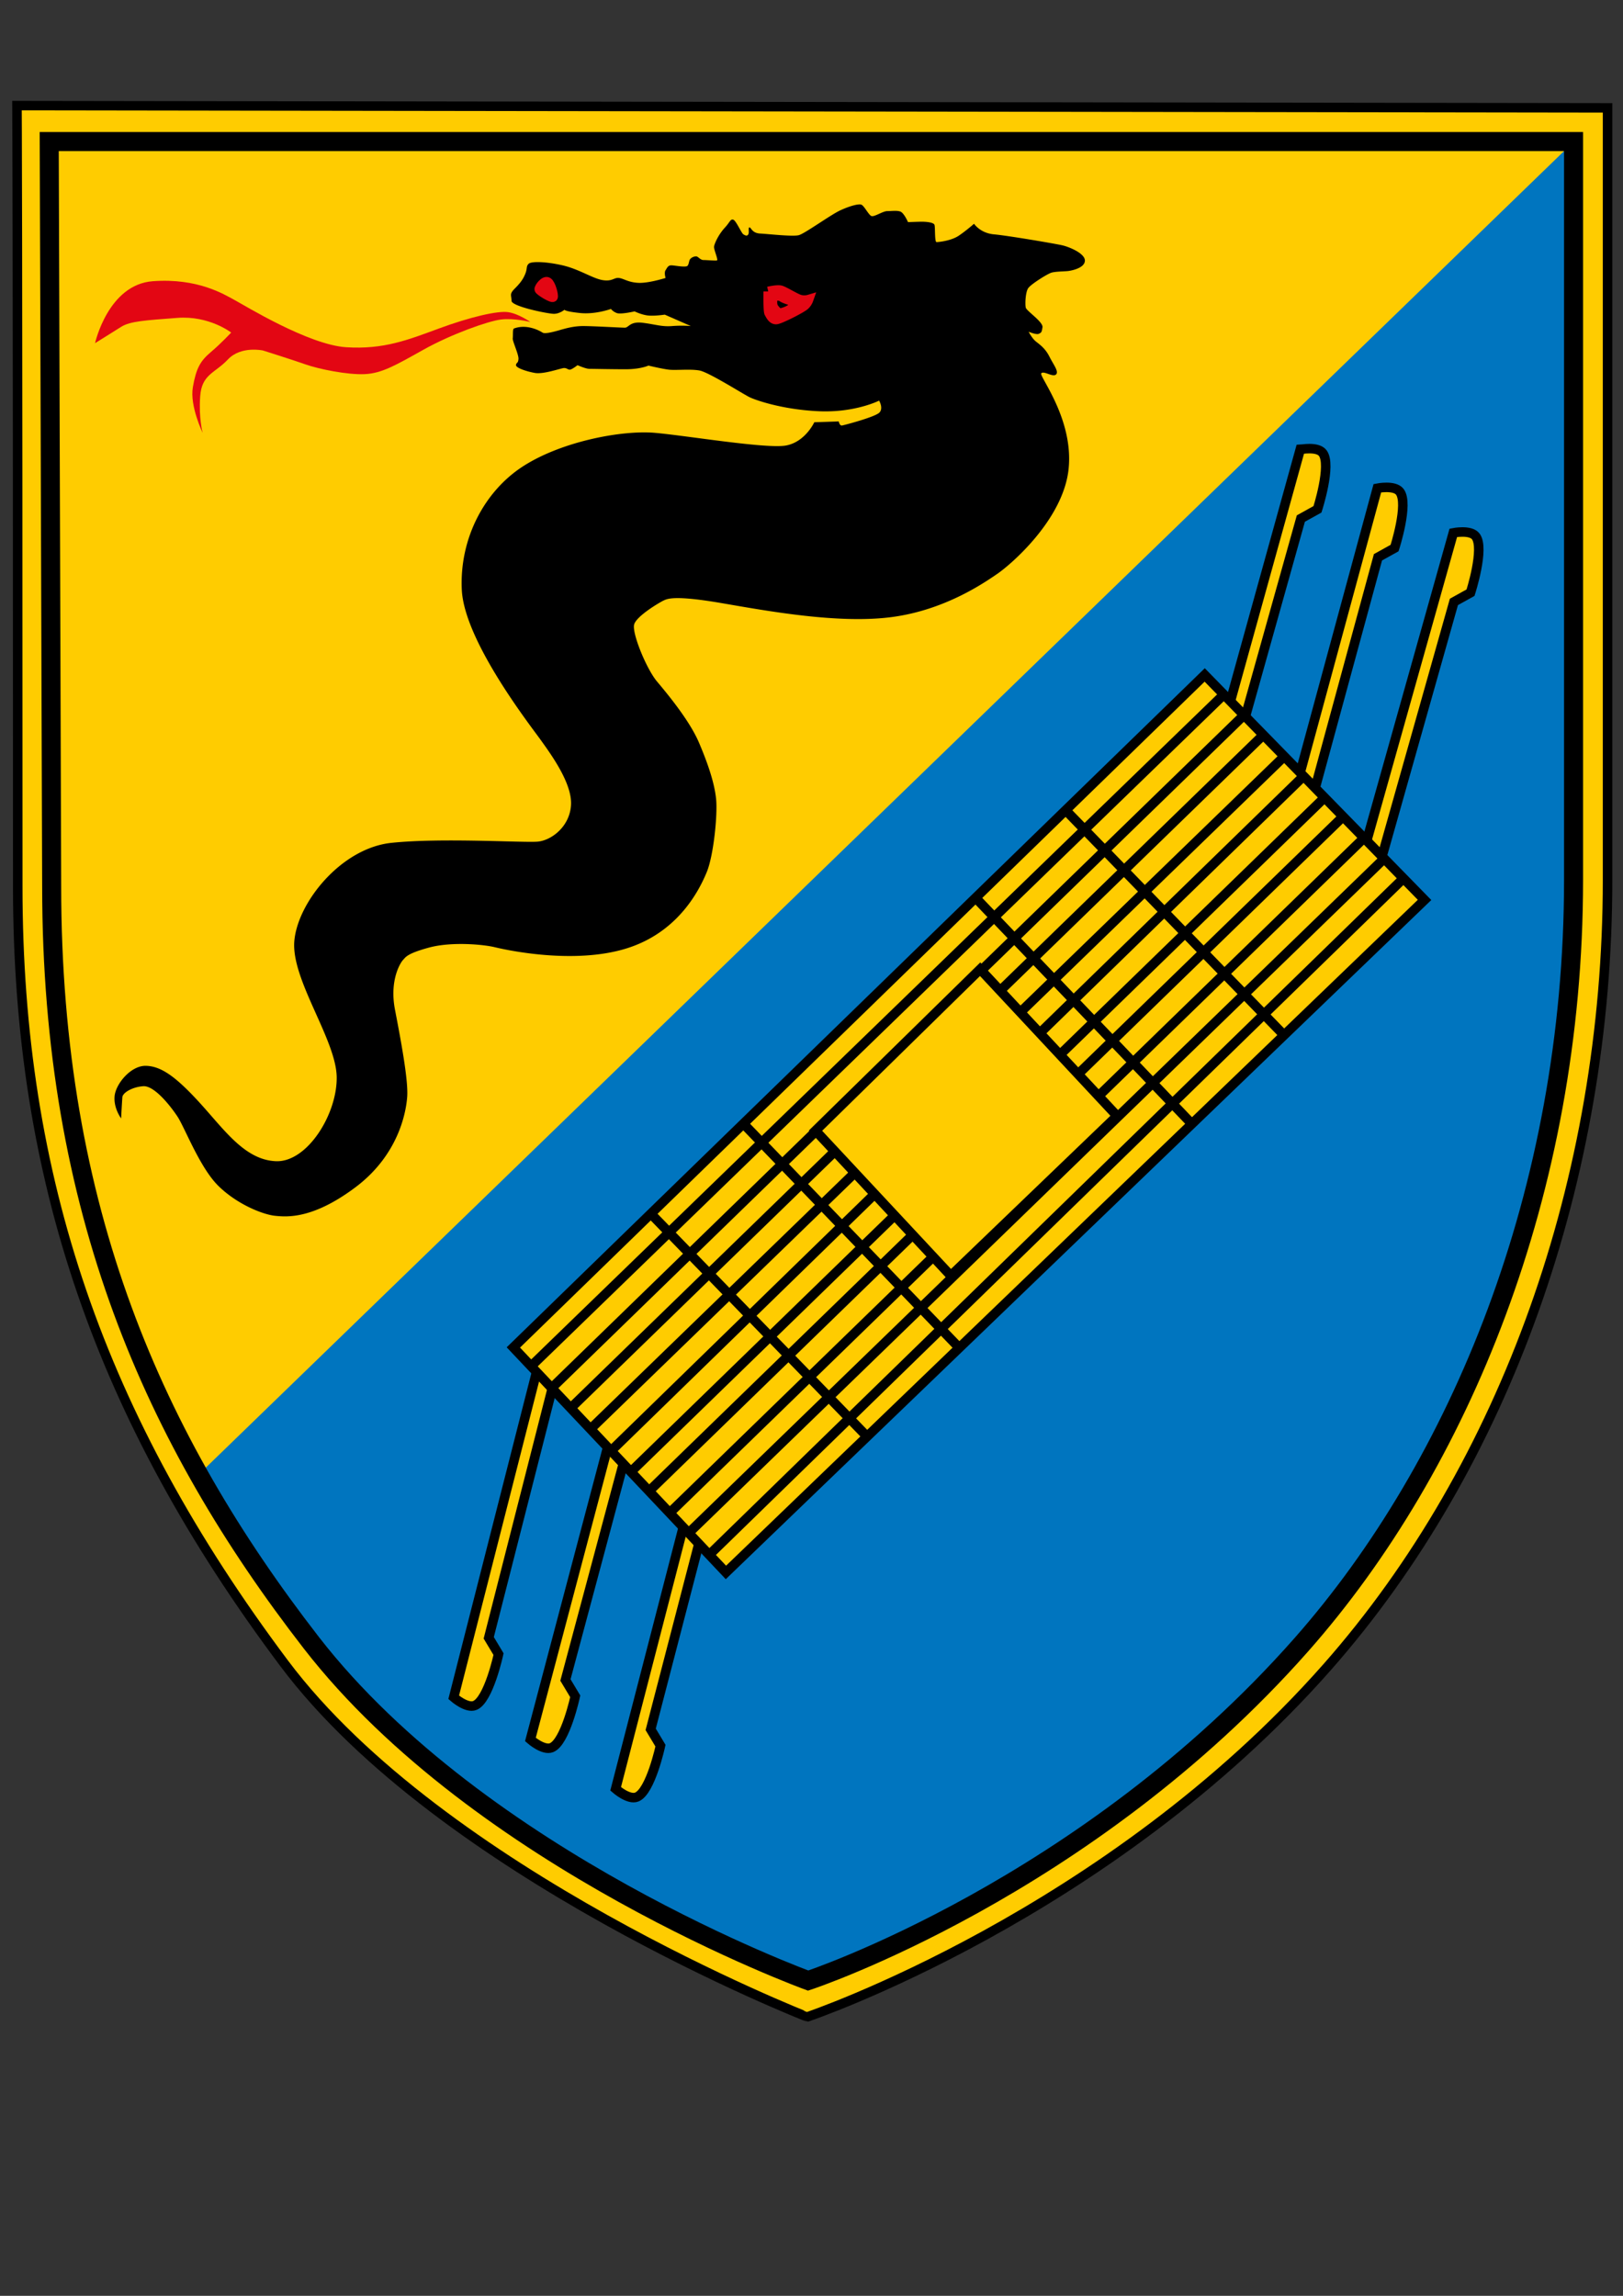 <svg xmlns="http://www.w3.org/2000/svg" viewBox="0 0 793.701 1122.52" height="1122.52" width="793.701" xml:space="preserve"><rect x="0" y="0" width="793.701" height="1122.52" fill="#333333" stroke="none"/><defs><clipPath id="b" clipPathUnits="userSpaceOnUse"><path d="M0 0h595.276v841.89H0Z"/></clipPath><clipPath id="c" clipPathUnits="userSpaceOnUse"><path d="M-14.423 697.923h582.629v250.273H-14.423Z"/></clipPath><clipPath id="e" clipPathUnits="userSpaceOnUse"><path d="M-14.423 697.923h582.629v250.273H-14.423Z"/></clipPath><clipPath id="f" clipPathUnits="userSpaceOnUse"><path d="M355.785 698.173h3.184a396 396 0 0 0 6.331 3.351zm-369.958 0h4.08a252 252 0 0 0-4.08 3.235z"/></clipPath><clipPath id="g" clipPathUnits="userSpaceOnUse"><path d="M-14.173 857.925h623.622V698.173H-14.173Z"/></clipPath><clipPath id="h" clipPathUnits="userSpaceOnUse"><path d="M31.097 721.003h77.953v95.315H31.097Z"/></clipPath><clipPath id="i" clipPathUnits="userSpaceOnUse"><path d="M31.097 721.003h77.953v95.315H31.097Z"/></clipPath><clipPath id="j" clipPathUnits="userSpaceOnUse"><path d="M31.097 721.003h77.953v95.315H31.097Z"/></clipPath><clipPath id="k" clipPathUnits="userSpaceOnUse"><path d="M31.097 721.003h77.953v95.315H31.097Z"/></clipPath><clipPath id="l" clipPathUnits="userSpaceOnUse"><path d="M31.097 721.003h77.953v95.315H31.097Z"/></clipPath><clipPath id="m" clipPathUnits="userSpaceOnUse"><path d="M31.097 721.003h77.953v95.315H31.097Z"/></clipPath><clipPath id="n" clipPathUnits="userSpaceOnUse"><path d="M31.097 721.003h77.953v95.315H31.097Z"/></clipPath><clipPath id="o" clipPathUnits="userSpaceOnUse"><path d="M31.097 721.003h77.953v95.315H31.097Z"/></clipPath><clipPath id="p" clipPathUnits="userSpaceOnUse"><path d="M31.097 721.003h77.953v95.315H31.097Z"/></clipPath><clipPath id="q" clipPathUnits="userSpaceOnUse"><path d="M31.097 721.003h77.953v95.315H31.097Z"/></clipPath><clipPath id="r" clipPathUnits="userSpaceOnUse"><path d="M31.097 721.003h77.953v95.315H31.097Z"/></clipPath><clipPath id="s" clipPathUnits="userSpaceOnUse"><path d="M31.097 721.003h77.953v95.315H31.097Z"/></clipPath><clipPath id="t" clipPathUnits="userSpaceOnUse"><path d="M31.097 721.003h77.953v95.315H31.097Z"/></clipPath><clipPath id="u" clipPathUnits="userSpaceOnUse"><path d="M31.097 721.003h77.953v95.315H31.097Z"/></clipPath><clipPath id="v" clipPathUnits="userSpaceOnUse"><path d="M31.097 721.003h77.953v95.315H31.097Z"/></clipPath><clipPath id="w" clipPathUnits="userSpaceOnUse"><path d="M31.097 721.003h77.953v95.315H31.097Z"/></clipPath><clipPath id="x" clipPathUnits="userSpaceOnUse"><path d="M31.097 721.003h77.953v95.315H31.097Z"/></clipPath><clipPath id="y" clipPathUnits="userSpaceOnUse"><path d="M31.097 721.003h77.953v95.315H31.097Z"/></clipPath><clipPath id="z" clipPathUnits="userSpaceOnUse"><path d="M31.097 721.003h77.953v95.315H31.097Z"/></clipPath><clipPath id="A" clipPathUnits="userSpaceOnUse"><path d="M31.097 721.003h77.953v95.315H31.097Z"/></clipPath><clipPath id="B" clipPathUnits="userSpaceOnUse"><path d="M31.097 721.003h77.953v95.315H31.097Z"/></clipPath><clipPath id="C" clipPathUnits="userSpaceOnUse"><path d="M31.097 721.003h77.953v95.315H31.097Z"/></clipPath><clipPath id="D" clipPathUnits="userSpaceOnUse"><path d="M31.097 721.003h77.953v95.315H31.097Z"/></clipPath><clipPath id="E" clipPathUnits="userSpaceOnUse"><path d="M31.097 721.003h77.953v95.315H31.097Z"/></clipPath><clipPath id="F" clipPathUnits="userSpaceOnUse"><path d="M31.097 721.003h77.953v95.315H31.097Z"/></clipPath><clipPath id="G" clipPathUnits="userSpaceOnUse"><path d="M31.097 721.003h77.953v95.315H31.097Z"/></clipPath><clipPath id="H" clipPathUnits="userSpaceOnUse"><path d="M31.097 721.003h77.953v95.315H31.097Z"/></clipPath><linearGradient id="a" spreadMethod="pad" gradientTransform="rotate(180 233.68 378.8)scale(485.211)" gradientUnits="userSpaceOnUse" y2="0" x2="1" y1="0" x1="0"><stop offset="0" style="stop-opacity:1;stop-color:#fff"/><stop offset="1" style="stop-opacity:0;stop-color:#fff"/></linearGradient><mask id="d" height="1" width="1" y="0" x="0" maskUnits="userSpaceOnUse"><path style="fill:url(#a);stroke:none" d="M-32768 32767h65535v-65535h-65535Z"/></mask></defs><g clip-path="url(#b)" transform="matrix(1.333 0 0 -1.333 0 1122.52)"><g/><g clip-path="url(#c)"><g/><g mask="url(#d)"><g/><g clip-path="url(#e)"><g clip-path="url(#f)"><path style="fill:#f8f8f9;fill-opacity:1;fill-rule:nonzero;stroke:none" d="M-43.937 604.335a171 171 0 0 1 7.998-5.363c.123-27.837.39-55.822.662-83.805a302 302 0 0 1-8.66 2.949z" transform="scale(1.15 1.214)"/><path style="fill:#f8f8f9;fill-opacity:1;fill-rule:nonzero;stroke:none" d="M-35.939 598.972c17.646-18.16 38.973-33.907 63.28-44.96 1.882-19.198 5.089-39.66 8.345-60.167-25.192 2.458-47.57 12.99-70.963 21.322-.272 27.983-.54 55.968-.662 83.805" transform="scale(1.15 1.214)"/><path style="fill:#f8f8f9;fill-opacity:1;fill-rule:nonzero;stroke:none" d="M27.34 554.011a190 190 0 0 1 24.833-9.29c1.396-16.736 4.05-34.686 6.779-52.71-7.691.275-15.445.878-23.266 1.834-3.256 20.507-6.463 40.97-8.345 60.166" transform="scale(1.15 1.214)"/><path style="fill:#f8f8f9;fill-opacity:1;fill-rule:nonzero;stroke:none" d="M52.173 544.72c37.978-11.431 79.282-11.604 118.304-6.034-4.193-10.23-7.425-21.443-10.467-32.869-32.63-9.61-66.195-15.06-101.058-13.807-2.729 18.025-5.383 35.975-6.779 52.71" transform="scale(1.15 1.214)"/><path style="fill:#f9f9fa;fill-opacity:1;fill-rule:nonzero;stroke:none" d="M170.477 538.686c51.502 7.181 101.015 23.967 147.066 39.336-12.849-6.306-25.113-13.304-37.042-20.69-39.149-20.407-79.066-39.314-120.49-51.515 3.04 11.426 6.273 22.64 10.466 32.869" transform="scale(1.15 1.214)"/><path style="fill:#fff;fill-opacity:1;fill-rule:nonzero;stroke:none" d="M-43.937 518.116c26.605-8.577 51.34-21.512 79.623-24.271 2.249-14.253 4.53-8.165 6.391-22.073-28.628-2.855-57.764 2.823-86.014 6.792z" transform="scale(1.15 1.214)"/><path style="fill:#fff;fill-opacity:1;fill-rule:nonzero;stroke:none" d="M35.686 493.845c42.828-5.236 83.647.129 123.092 11.612-2.656-8.585-5.217-6.796-7.953-15.343-34.078-11.615-71.349-14.589-108.748-18.342-1.86 13.909-4.142 7.82-6.391 22.073" transform="scale(1.15 1.214)"/><path style="fill:#fff;fill-opacity:1;fill-rule:nonzero;stroke:none" d="M158.778 505.457c41.866 12.187 82.186 31.265 121.723 51.875-8.274-5.137-16.386-10.48-24.411-15.91-33.7-22.56-68.73-38.848-105.265-51.308 2.736 8.547 5.297 6.758 7.953 15.343m-202.715-26.893c7.063-.992 14.18-2.091 21.332-3.137.023-1.54.184-4.36.411-7.82-7.255.912-14.51 1.925-21.743 2.92z" transform="scale(1.15 1.214)"/><path style="fill:#fdfeff;fill-opacity:1;fill-rule:nonzero;stroke:none" d="M-43.937 470.527c7.233-.995 14.488-2.008 21.743-2.92.228-3.46.524-7.56.819-11.658-7.433.782-14.955 1.713-22.562 2.718z" transform="scale(1.15 1.214)"/><path style="fill:#fff;fill-opacity:1;fill-rule:nonzero;stroke:none" d="M-22.605 475.427c7.151-1.046 14.336-2.038 21.533-2.818.076-1.372.31-4.027.624-7.324-7.235.597-14.49 1.41-21.746 2.322-.227 3.46-.388 6.28-.411 7.82" transform="scale(1.15 1.214)"/><path style="fill:#fbfdff;fill-opacity:1;fill-rule:nonzero;stroke:none" d="M-22.194 467.607c7.256-.913 14.511-1.725 21.746-2.322.313-3.296.704-7.233 1.094-11.17-7.247.415-14.59 1.05-22.021 1.834-.295 4.099-.591 8.198-.819 11.658" transform="scale(1.15 1.214)"/><path style="fill:#f7fcff;fill-opacity:1;fill-rule:nonzero;stroke:none" d="M-43.937 458.667c7.607-1.005 15.13-1.936 22.562-2.718.294-4.1.59-8.2.815-11.66-7.607.652-15.395 1.5-23.377 2.513z" transform="scale(1.15 1.214)"/><path style="fill:#ebf7fe;fill-opacity:1;fill-rule:nonzero;stroke:none" d="M-43.937 446.802c7.982-1.013 15.77-1.86 23.377-2.512.226-3.46.383-6.281.402-7.823a414 414 0 0 0-23.779 2.286z" transform="scale(1.15 1.214)"/><path style="fill:#f0f8fe;fill-opacity:1;fill-rule:nonzero;stroke:none" d="M-21.375 455.949c7.432-.783 14.774-1.419 22.021-1.834.39-3.936.778-7.872 1.085-11.164-7.258.23-14.684.687-22.291 1.339-.226 3.46-.52 7.56-.815 11.659" transform="scale(1.15 1.214)"/><path style="fill:#def0fd;fill-opacity:1;fill-rule:nonzero;stroke:none" d="M-20.56 444.29c7.607-.652 15.033-1.109 22.291-1.34.307-3.292.532-5.941.595-7.306-7.288.041-14.778.31-22.484.823-.02 1.542-.176 4.362-.402 7.823" transform="scale(1.15 1.214)"/><path style="fill:#fff;fill-opacity:1;fill-rule:nonzero;stroke:none" d="M-1.072 472.61c14.394-1.56 28.835-2.265 43.15-.838.15-1.128.3-3.526.445-6.558-14.12-1.455-28.503-1.124-42.971.072-.313 3.296-.548 5.951-.624 7.323" transform="scale(1.15 1.214)"/><path style="fill:#fafdff;fill-opacity:1;fill-rule:nonzero;stroke:none" d="M-.448 465.285c14.468-1.195 28.85-1.526 42.971-.071.147-3.033.29-6.699.43-10.363-13.697-1.516-27.812-1.567-42.307-.736-.39 3.937-.781 7.874-1.094 11.17" transform="scale(1.15 1.214)"/><path style="fill:#ecf7fe;fill-opacity:1;fill-rule:nonzero;stroke:none" d="M.646 454.115c7.248-.416 14.4-.61 21.453-.513.325-3.762.647-7.523.915-10.64-6.934-.248-14.025-.243-21.283-.011a2060 2060 0 0 1-1.085 11.164" transform="scale(1.15 1.214)"/><path style="fill:#d7edfc;fill-opacity:1;fill-rule:nonzero;stroke:none" d="M1.731 442.95c7.258-.23 14.349-.236 21.283.012.267-3.116.48-5.59.586-6.776-6.9-.397-13.986-.583-21.274-.542-.063 1.365-.288 4.014-.595 7.307" transform="scale(1.15 1.214)"/><path style="fill:#ecf7fe;fill-opacity:1;fill-rule:nonzero;stroke:none" d="M22.099 453.602c7.052.099 14.006.491 20.854 1.25.14-3.664.278-7.325.411-10.346-6.636-.79-13.416-1.294-20.35-1.544-.268 3.117-.59 6.878-.915 10.64" transform="scale(1.15 1.214)"/><path style="fill:#d4ebfb;fill-opacity:1;fill-rule:nonzero;stroke:none" d="M23.014 442.962c6.934.25 13.714.754 20.35 1.544.134-3.022.264-5.405.39-6.511a313 313 0 0 0-20.154-1.809c-.106 1.187-.319 3.66-.586 6.776" transform="scale(1.15 1.214)"/><path style="fill:#fff;fill-opacity:1;fill-rule:nonzero;stroke:none" d="M42.077 471.772c18.7 1.876 37.367 3.558 55.62 6.223.185-.804.541-2.668.982-5.06-18.248-3.397-37.054-5.73-56.156-7.721-.146 3.032-.294 5.43-.446 6.558" transform="scale(1.15 1.214)"/><path style="fill:#fafdff;fill-opacity:1;fill-rule:nonzero;stroke:none" d="M42.523 465.214c19.102 1.99 37.908 4.324 56.156 7.72.44-2.392.964-5.314 1.486-8.234-18.176-4.423-37.227-7.605-57.212-9.849-.14 3.664-.283 7.33-.43 10.363" transform="scale(1.15 1.214)"/><path style="fill:#ecf7fe;fill-opacity:1;fill-rule:nonzero;stroke:none" d="M42.953 454.851c19.985 2.244 39.036 5.426 57.212 9.849.522-2.92 1.042-5.838 1.473-8.223-18.108-5.448-37.405-9.476-58.274-11.971-.133 3.021-.27 6.682-.41 10.345" transform="scale(1.15 1.214)"/><path style="fill:#d3ebfb;fill-opacity:1;fill-rule:nonzero;stroke:none" d="M43.364 444.506c20.87 2.495 40.166 6.523 58.274 11.971.43-2.385.773-4.237.94-5.025-18.11-6.174-37.554-10.847-58.825-13.457-.125 1.106-.255 3.489-.389 6.51" transform="scale(1.15 1.214)"/><path style="fill:#fff;fill-opacity:1;fill-rule:nonzero;stroke:none" d="M97.696 477.995c18.253 2.665 36.09 6.311 53.13 12.119.22-.48.44-1.616.658-3.078-16.868-6.245-34.557-10.705-52.805-14.102-.44 2.393-.797 4.257-.983 5.061" transform="scale(1.15 1.214)"/><path style="fill:#fafdff;fill-opacity:1;fill-rule:nonzero;stroke:none" d="M98.679 472.934c18.248 3.397 35.937 7.857 52.805 14.102.218-1.46.434-3.25.65-5.036-16.49-7.211-33.792-12.876-51.969-17.3-.522 2.92-1.046 5.842-1.486 8.234" transform="scale(1.15 1.214)"/><path style="fill:#ebf6fe;fill-opacity:1;fill-rule:nonzero;stroke:none" d="M100.165 464.7c18.177 4.424 35.48 10.089 51.968 17.3.216-1.787.43-3.573.642-5.03a309.5 309.5 0 0 0-51.137-20.493c-.431 2.385-.951 5.303-1.473 8.223" transform="scale(1.15 1.214)"/><path style="fill:#d4ebfb;fill-opacity:1;fill-rule:nonzero;stroke:none" d="M101.638 456.477a309.5 309.5 0 0 1 51.137 20.493c.212-1.457.423-2.585.632-3.056-15.94-8.614-32.718-16.288-50.828-22.462-.168.788-.51 2.64-.941 5.025" transform="scale(1.15 1.214)"/><path style="fill:#fff;fill-opacity:1;fill-rule:nonzero;stroke:none" d="M150.825 490.114c18.267 6.23 36.159 13.417 53.696 21.866-.214-.46-.43-1.084-.645-1.79a464 464 0 0 0-52.392-23.154c-.218 1.462-.438 2.598-.659 3.078" transform="scale(1.15 1.214)"/><path style="fill:#fafdff;fill-opacity:1;fill-rule:nonzero;stroke:none" d="M151.484 487.036a464 464 0 0 1 52.392 23.154c-.216-.707-.432-1.495-.649-2.282-16.573-9.524-33.5-18.222-51.094-25.908-.215 1.787-.431 3.576-.65 5.036" transform="scale(1.15 1.214)"/><path style="fill:#ecf7fe;fill-opacity:1;fill-rule:nonzero;stroke:none" d="M152.133 482c17.593 7.686 34.52 16.384 51.094 25.908a79 79 0 0 0-.652-2.28c-16.159-10.248-32.67-19.97-49.8-28.658-.212 1.457-.426 3.243-.642 5.03" transform="scale(1.15 1.214)"/><path style="fill:#d8eefc;fill-opacity:1;fill-rule:nonzero;stroke:none" d="M152.775 476.97c17.13 8.687 33.641 18.41 49.8 28.658-.218-.704-.436-1.326-.655-1.782-15.62-10.589-31.594-20.789-48.513-29.932-.21.47-.42 1.599-.632 3.056" transform="scale(1.15 1.214)"/><path style="fill:#fff;fill-opacity:1;fill-rule:nonzero;stroke:none" d="M204.521 511.98c17.537 8.45 34.72 18.162 51.569 29.443l-1.946-1.326c-16.64-11.188-33.277-21.111-50.268-29.907.216.706.431 1.33.645 1.79" transform="scale(1.15 1.214)"/><path style="fill:#fbfdff;fill-opacity:1;fill-rule:nonzero;stroke:none" d="M203.876 510.19c16.99 8.796 33.628 18.719 50.268 29.907q-.975-.665-1.946-1.331c-16.177-10.986-32.397-21.335-48.97-30.858.216.787.432 1.575.648 2.282" transform="scale(1.15 1.214)"/><path style="fill:#f1f9fe;fill-opacity:1;fill-rule:nonzero;stroke:none" d="M203.227 507.908a683 683 0 0 1 24.634 14.88c-.42-.49-.838-.98-1.28-1.458-7.935-5.322-15.927-10.577-24.006-15.702.218.705.435 1.492.652 2.28" transform="scale(1.15 1.214)"/><path style="fill:#e6f4fd;fill-opacity:1;fill-rule:nonzero;stroke:none" d="M202.575 505.628c8.079 5.125 16.07 10.38 24.006 15.702a18 18 0 0 0-1.42-1.396c-7.708-5.403-15.43-10.794-23.24-16.088.218.456.436 1.078.654 1.782" transform="scale(1.15 1.214)"/><path style="fill:#f7fbfe;fill-opacity:1;fill-rule:nonzero;stroke:none" d="M227.861 522.788c-.838-.98-1.675-1.958-2.7-2.854 7.708 5.404 15.401 10.821 23.154 16.167l3.883 2.665a886 886 0 0 0-24.337-15.978" transform="scale(1.15 1.214)"/></g><g clip-path="url(#g)"><path style="fill:#ad1917;fill-opacity:1;fill-rule:nonzero;stroke:none" d="M0 0h1.102l-.043-.25C.702-.163.345-.087 0 0" transform="matrix(1.15 0 0 1.214 566.65 947.892)"/></g></g></g></g></g><g clip-path="url(#h)" transform="matrix(10.22 0 0 -10.22 -320.595 8373.134)"><path style="fill:#fc0;fill-opacity:1;fill-rule:nonzero;stroke:none" d="M0 0c-8.813 11.763-12.743 23.217-12.743 37.141 0 32.671-.037 37.377-.037 37.377l76.11-.107V37.453c0-14.256-4.892-27.978-13.423-37.646-10.495-11.894-24.87-16.728-24.87-16.728S7.556-10.085 0 0" transform="translate(44.962 739.718)"/></g><g clip-path="url(#i)" transform="matrix(10.22 0 0 -10.22 -320.595 8373.134)"><path style="fill:none;stroke:#000;stroke-width:.455;stroke-linecap:butt;stroke-linejoin:miter;stroke-miterlimit:4;stroke-dasharray:none;stroke-opacity:1" d="M0 0c-8.813 11.763-12.743 23.217-12.743 37.141 0 32.671-.037 37.377-.037 37.377l76.11-.107V37.453c0-14.256-4.892-27.978-13.423-37.646-10.495-11.894-24.87-16.728-24.87-16.728S7.556-10.085 0 0Z" transform="translate(44.962 739.718)"/></g><g clip-path="url(#j)" transform="matrix(10.22 0 0 -10.22 -320.595 8373.134)"><path style="fill:#0075bf;fill-opacity:1;fill-rule:nonzero;stroke:none" d="M0 0c7.364-9.828 23.78-16.17 23.78-16.17S37.064-11.792 47.388-.093c7.542 8.549 13.016 21.657 13.016 36.572v35.333h-.129L-5.363 8.201C-3.774 5.348-1.974 2.634 0 0" transform="translate(46.448 740.746)"/></g><g clip-path="url(#k)" transform="matrix(10.22 0 0 -10.22 -320.595 8373.134)"><path style="fill:#fc0;fill-opacity:1;fill-rule:nonzero;stroke:none" d="m0 0-3.276-12.675s.626-.551 1.014-.39c.663.273 1.131 2.457 1.131 2.457l-.468.78L.741-.819" transform="translate(64.104 746.382)"/></g><g clip-path="url(#l)" transform="matrix(10.22 0 0 -10.22 -320.595 8373.134)"><path style="fill:none;stroke:#000;stroke-width:.455;stroke-linecap:butt;stroke-linejoin:miter;stroke-miterlimit:4;stroke-dasharray:none;stroke-opacity:1" d="m0 0-3.276-12.675s.626-.551 1.014-.39c.663.273 1.131 2.457 1.131 2.457l-.468.78L.741-.819" transform="translate(64.104 746.382)"/></g><g clip-path="url(#m)" transform="matrix(10.22 0 0 -10.22 -320.595 8373.134)"><path style="fill:#fc0;fill-opacity:1;fill-rule:nonzero;stroke:none" d="m0 0-3.744-14.157s.626-.551 1.014-.39c.663.273 1.131 2.457 1.131 2.457l-.468.78L.741-.819" transform="translate(60.493 750.225)"/></g><g clip-path="url(#n)" transform="matrix(10.22 0 0 -10.22 -320.595 8373.134)"><path style="fill:none;stroke:#000;stroke-width:.455;stroke-linecap:butt;stroke-linejoin:miter;stroke-miterlimit:4;stroke-dasharray:none;stroke-opacity:1" d="m0 0-3.744-14.157s.626-.551 1.014-.39c.663.273 1.131 2.457 1.131 2.457l-.468.78L.741-.819" transform="translate(60.493 750.225)"/></g><g clip-path="url(#o)" transform="matrix(10.22 0 0 -10.22 -320.595 8373.134)"><path style="fill:#fc0;fill-opacity:1;fill-rule:nonzero;stroke:none" d="m0 0-4.134-16.224s.627-.551 1.014-.389c.663.273 1.131 2.456 1.131 2.456l-.468.78L.741-.819" transform="translate(57.213 754.31)"/></g><g clip-path="url(#p)" transform="matrix(10.22 0 0 -10.22 -320.595 8373.134)"><path style="fill:none;stroke:#000;stroke-width:.455;stroke-linecap:butt;stroke-linejoin:miter;stroke-miterlimit:4;stroke-dasharray:none;stroke-opacity:1" d="m0 0-4.134-16.224s.627-.551 1.014-.389c.663.273 1.131 2.456 1.131 2.456l-.468.78L.741-.819" transform="translate(57.213 754.31)"/></g><g clip-path="url(#q)" transform="matrix(10.22 0 0 -10.22 -320.595 8373.134)"><path style="fill:#000;fill-opacity:1;fill-rule:nonzero;stroke:none" d="M0 0c.624.234 1.248-.117 1.365-.195s.546.039.819.117.663.195 1.131.195S5.109.039 5.304.039s.234.312.858.234.897-.195 1.404-.156.897 0 .897 0L7.215.663S6.708.585 6.396.624s-.624.195-.624.195-.663-.156-.858-.078-.273.195-.273.195S3.9.663 3.159.741s-.741.156-.741.156-.234-.195-.507-.195-2.028.351-2.028.624-.117.312.156.585.405.458.507.717.027.338.156.468c.129.129.858.104 1.638-.078.78-.183 1.428-.624 1.896-.702s.546.126.78.102.442-.21.936-.234 1.302.234 1.302.234-.078.254 0 .37c.078.118.117.234.273.234s.702-.116.78-.019.058.253.136.331a.4.4 0 0 0 .273.117c.098 0 .195-.175.351-.175s.566-.039.644-.02c.078.02-.156.527-.137.663.02.137.198.561.527.917.234.253.253.409.39.371.136-.039.39-.644.487-.703.098-.058.176-.097.234 0 .058.098-.019.332.058.332.079 0 .118-.273.508-.293s1.56-.156 1.852-.078 1.521.975 1.989 1.19.858.312.994.273c.137-.039.351-.488.488-.546.136-.058.546.234.76.234.215 0 .449.039.624-.02.176-.058.371-.507.371-.507s.507.02.663.02.566-.02.605-.156c.038-.137 0-.819.097-.819s.702.058 1.072.312c.371.253.722.565.722.565s.292-.448.955-.507 2.945-.448 3.276-.526c.332-.078 1.092-.39 1.073-.741s-.644-.468-.8-.487c-.156-.02-.604-.02-.799-.078-.195-.059-.975-.546-1.112-.741-.136-.195-.156-.781-.117-.936.039-.157.839-.683.799-.936-.038-.254-.058-.254-.175-.312-.117-.059-.487.097-.487.097s.156-.312.35-.468c.196-.156.449-.332.644-.721.195-.39.468-.722.312-.858-.156-.137-.585.195-.702.058-.117-.136 1.56-2.184 1.307-4.582-.254-2.399-2.73-4.544-3.413-5.012s-2.535-1.735-5.05-2.067c-2.515-.331-5.85.273-8.112.663s-2.613.215-2.788.137c-.176-.078-1.307-.741-1.424-1.151-.117-.409.585-2.125 1.092-2.73.507-.604 1.56-1.872 2.009-2.925s.741-1.949.819-2.69-.117-2.711-.449-3.51c-.331-.8-1.326-2.867-3.841-3.647s-5.733-.078-6.298.059c-.566.136-2.087.273-3.159-.02-1.073-.292-1.112-.468-1.229-.585s-.663-.955-.39-2.379.644-3.373.585-4.173c-.058-.799-.448-2.807-2.476-4.328s-3.257-1.424-3.842-1.365-1.813.545-2.71 1.423c-.897.877-1.618 2.808-1.97 3.334-.35.527-1.111 1.482-1.637 1.443-.527-.039-.976-.312-.995-.526a50 50 0 0 1-.058-1.014s-.371.487-.312 1.072.78 1.463 1.501 1.443c.721-.019 1.423-.507 2.594-1.794s2.144-2.71 3.626-2.769c1.482-.058 2.925 2.224 2.906 4.017-.02 1.794-2.184 4.661-2.028 6.513s2.242 4.446 4.641 4.7c2.398.253 6.337 0 7 .058s1.54.721 1.599 1.755-.956 2.418-1.443 3.1c-.488.683-3.666 4.739-3.783 7.196S-1.404-7.761.468-6.571s4.738 1.716 6.279 1.579c1.54-.136 5.362-.78 6.279-.604.916.175 1.345 1.111 1.345 1.111l1.17.039s.039-.214.156-.195c.117.02 1.599.41 1.794.624s-.02.566-.02.566-1.15-.585-2.886-.507c-1.735.078-3.003.526-3.295.663-.293.136-1.969 1.208-2.418 1.287-.448.078-1.131 0-1.462.039-.332.039-.975.195-.975.195s-.371-.176-1.092-.176-1.56.02-1.736.02-.565.175-.565.175-.273-.214-.371-.214-.136.078-.273.078c-.136 0-.975-.312-1.404-.234s-.935.253-.897.39c.04.136.098.058.118.273.019.214-.293.858-.274.994.02.136-.012.446.059.468" transform="translate(55.963 803.573)"/></g><g clip-path="url(#r)" transform="matrix(10.22 0 0 -10.22 -320.595 8373.134)"><path style="fill:#e30613;fill-opacity:1;fill-rule:nonzero;stroke:none" d="M0 0s.624 2.808 2.769 2.964 3.393-.624 3.9-.897 3.549-2.145 5.343-2.262 2.964.351 4.445.897 2.808.858 3.315.78 1.053-.468 1.053-.468-.78.195-1.404.117-2.379-.702-3.705-1.443c-1.325-.741-1.989-1.131-2.807-1.17-.819-.039-2.184.234-2.847.468s-2.028.663-2.028.663-1.053.234-1.677-.429-1.248-.702-1.326-1.755.117-1.755.117-1.755-.624 1.287-.468 2.184.351 1.248.858 1.677.975.936.975.936-1.053.819-2.574.702S1.677 1.053 1.248.78 0 0 0 0" transform="translate(35.918 802.872)"/></g><g clip-path="url(#s)" transform="matrix(10.22 0 0 -10.22 -320.595 8373.134)"><path style="fill:#e30613;fill-opacity:1;fill-rule:nonzero;stroke:none" d="M0 0c.117-.097.585-.214.585-.214S.644-.253.507-.468C.371-.682-.136-.78-.136-.78s-.273.195-.312.39c-.04.195.019.429.019.429S-.117.098 0 0m-.663.273S-.682-.663-.624-.76c.059-.098.156-.332.351-.313s1.229.547 1.365.683a.7.7 0 0 1 .176.273s-.195-.058-.41 0-.76.409-.936.449C-.253.371-.663.273-.663.273" transform="translate(68.794 805.075)"/></g><g clip-path="url(#t)" transform="matrix(10.22 0 0 -10.22 -320.595 8373.134)"><path style="fill:none;stroke:#e30613;stroke-width:.455;stroke-linecap:butt;stroke-linejoin:miter;stroke-miterlimit:4;stroke-dasharray:none;stroke-opacity:1" d="M0 0c.117-.097.585-.214.585-.214S.644-.253.507-.468C.371-.682-.136-.78-.136-.78s-.273.195-.312.39c-.04.195.019.429.019.429S-.117.098 0 0zm-.663.273S-.682-.663-.624-.76c.059-.098.156-.332.351-.313s1.229.547 1.365.683a.7.7 0 0 1 .176.273s-.195-.058-.41 0-.76.409-.936.449C-.253.371-.663.273-.663.273z" transform="translate(68.794 805.075)"/></g><g clip-path="url(#u)" transform="matrix(10.22 0 0 -10.22 -320.595 8373.134)"><path style="fill:#e30613;fill-opacity:1;fill-rule:nonzero;stroke:none" d="M0 0c.156-.098.292-.643.253-.722-.038-.077-.643.293-.662.371S-.156.097 0 0" transform="translate(57.581 805.797)"/></g><g clip-path="url(#v)" transform="matrix(10.22 0 0 -10.22 -320.595 8373.134)"><path style="fill:none;stroke:#e30613;stroke-width:.455;stroke-linecap:butt;stroke-linejoin:miter;stroke-miterlimit:4;stroke-dasharray:none;stroke-opacity:1" d="M0 0c.156-.098.292-.643.253-.722-.038-.077-.643.293-.662.371S-.156.097 0 0Z" transform="translate(57.581 805.797)"/></g><g clip-path="url(#w)" transform="matrix(10.22 0 0 -10.22 -320.595 8373.134)"><path style="fill:#fc0;fill-opacity:1;fill-rule:nonzero;stroke:none" d="m0 0 3.5 12.614c.001 0 .818.164 1.074-.169.437-.568-.249-2.693-.249-2.693l-.796-.442L.61-1.108" transform="translate(90.087 785.171)"/></g><g clip-path="url(#x)" transform="matrix(10.22 0 0 -10.22 -320.595 8373.134)"><path style="fill:none;stroke:#000;stroke-width:.455;stroke-linecap:butt;stroke-linejoin:miter;stroke-miterlimit:4;stroke-dasharray:none;stroke-opacity:1" d="m0 0 3.5 12.614c.001 0 .818.164 1.074-.169.437-.568-.249-2.693-.249-2.693l-.796-.442L.61-1.108" transform="translate(90.087 785.171)"/></g><g clip-path="url(#y)" transform="matrix(10.22 0 0 -10.22 -320.595 8373.134)"><path style="fill:#fc0;fill-opacity:1;fill-rule:nonzero;stroke:none" d="m0 0 3.836 14.132s.818.163 1.073-.17c.438-.568-.249-2.693-.249-2.693l-.795-.441L.627-1.067" transform="translate(93.441 781.8)"/></g><g clip-path="url(#z)" transform="matrix(10.22 0 0 -10.22 -320.595 8373.134)"><path style="fill:none;stroke:#000;stroke-width:.455;stroke-linecap:butt;stroke-linejoin:miter;stroke-miterlimit:4;stroke-dasharray:none;stroke-opacity:1" d="m0 0 3.836 14.132s.818.163 1.073-.17c.438-.568-.249-2.693-.249-2.693l-.795-.441L.627-1.067" transform="translate(93.441 781.8)"/></g><g clip-path="url(#A)" transform="matrix(10.22 0 0 -10.22 -320.595 8373.134)"><path style="fill:#fc0;fill-opacity:1;fill-rule:nonzero;stroke:none" d="m0 0 4.532 16.117s.818.164 1.073-.169c.437-.568-.249-2.694-.249-2.694l-.795-.441L.736-.727" transform="translate(96.379 777.68)"/></g><g clip-path="url(#B)" transform="matrix(10.22 0 0 -10.22 -320.595 8373.134)"><path style="fill:none;stroke:#000;stroke-width:.455;stroke-linecap:butt;stroke-linejoin:miter;stroke-miterlimit:4;stroke-dasharray:none;stroke-opacity:1" d="m0 0 4.532 16.117s.818.164 1.073-.169c.437-.568-.249-2.694-.249-2.694l-.795-.441L.736-.727" transform="translate(96.379 777.68)"/></g><g clip-path="url(#C)" transform="matrix(10.22 0 0 -10.22 -320.595 8373.134)"><path style="fill:#fc0;fill-opacity:1;fill-rule:nonzero;stroke:none" d="m0 0 10.171-10.764 33.43 32.174-10.52 10.764Z" transform="translate(55.934 754.825)"/></g><g clip-path="url(#D)" transform="matrix(10.22 0 0 -10.22 -320.595 8373.134)"><path style="fill:none;stroke:#000;stroke-width:.455;stroke-linecap:butt;stroke-linejoin:miter;stroke-miterlimit:4;stroke-dasharray:none;stroke-opacity:1" d="m0 0 10.171-10.764 33.43 32.174-10.52 10.764zm9.389-9.906 33.227 32.37m-.936.935L8.453-8.814m-.936.936 33.227 32.291m-1.092.936L6.503-6.864m-.858.936 33.149 32.213m-.936 1.092L4.709-4.914M3.695-3.9l33.149 32.135m-1.014 1.014L2.759-2.886m-.936.936 33.149 32.213M.887-.858l33.071 32.057" transform="translate(55.934 754.825)"/></g><g clip-path="url(#E)" transform="matrix(10.22 0 0 -10.22 -320.595 8373.134)"><path style="fill:#fc0;fill-opacity:1;fill-rule:nonzero;stroke:none" d="m0 0 6.552-7.02-7.956-7.644-6.474 6.942z" transform="translate(78.27 772.92)"/></g><g clip-path="url(#F)" transform="matrix(10.22 0 0 -10.22 -320.595 8373.134)"><path style="fill:none;stroke:#000;stroke-width:.455;stroke-linecap:butt;stroke-linejoin:miter;stroke-miterlimit:4;stroke-dasharray:none;stroke-opacity:1" d="m0 0 6.552-7.02-7.956-7.644-6.474 6.942z" transform="translate(78.27 772.92)"/></g><g clip-path="url(#G)" transform="matrix(10.22 0 0 -10.22 -320.595 8373.134)"><path style="fill:none;stroke:#000;stroke-width:.91;stroke-linecap:butt;stroke-linejoin:miter;stroke-miterlimit:4;stroke-dasharray:none;stroke-opacity:1" d="M0 0c0-15.468 4.895-26.461 12.418-36.167 8.117-10.47 23.78-16.17 23.78-16.17s13.284 4.378 23.609 16.078C67.348-27.711 72.823-14.603 72.823.312v35.333H-.117z" transform="translate(33.842 776.872)"/></g><g clip-path="url(#H)" transform="matrix(10.22 0 0 -10.22 -320.595 8373.134)"><path style="fill:none;stroke:#000;stroke-width:.455;stroke-linecap:butt;stroke-linejoin:miter;stroke-miterlimit:4;stroke-dasharray:none;stroke-opacity:1" d="m0 0-10.452 10.764M-25.817-4.29-15.6-14.898M-30.263-8.58l10.296-10.607m5.225 25.739L-4.368-4.29" transform="translate(92.778 769.8)"/></g></svg>